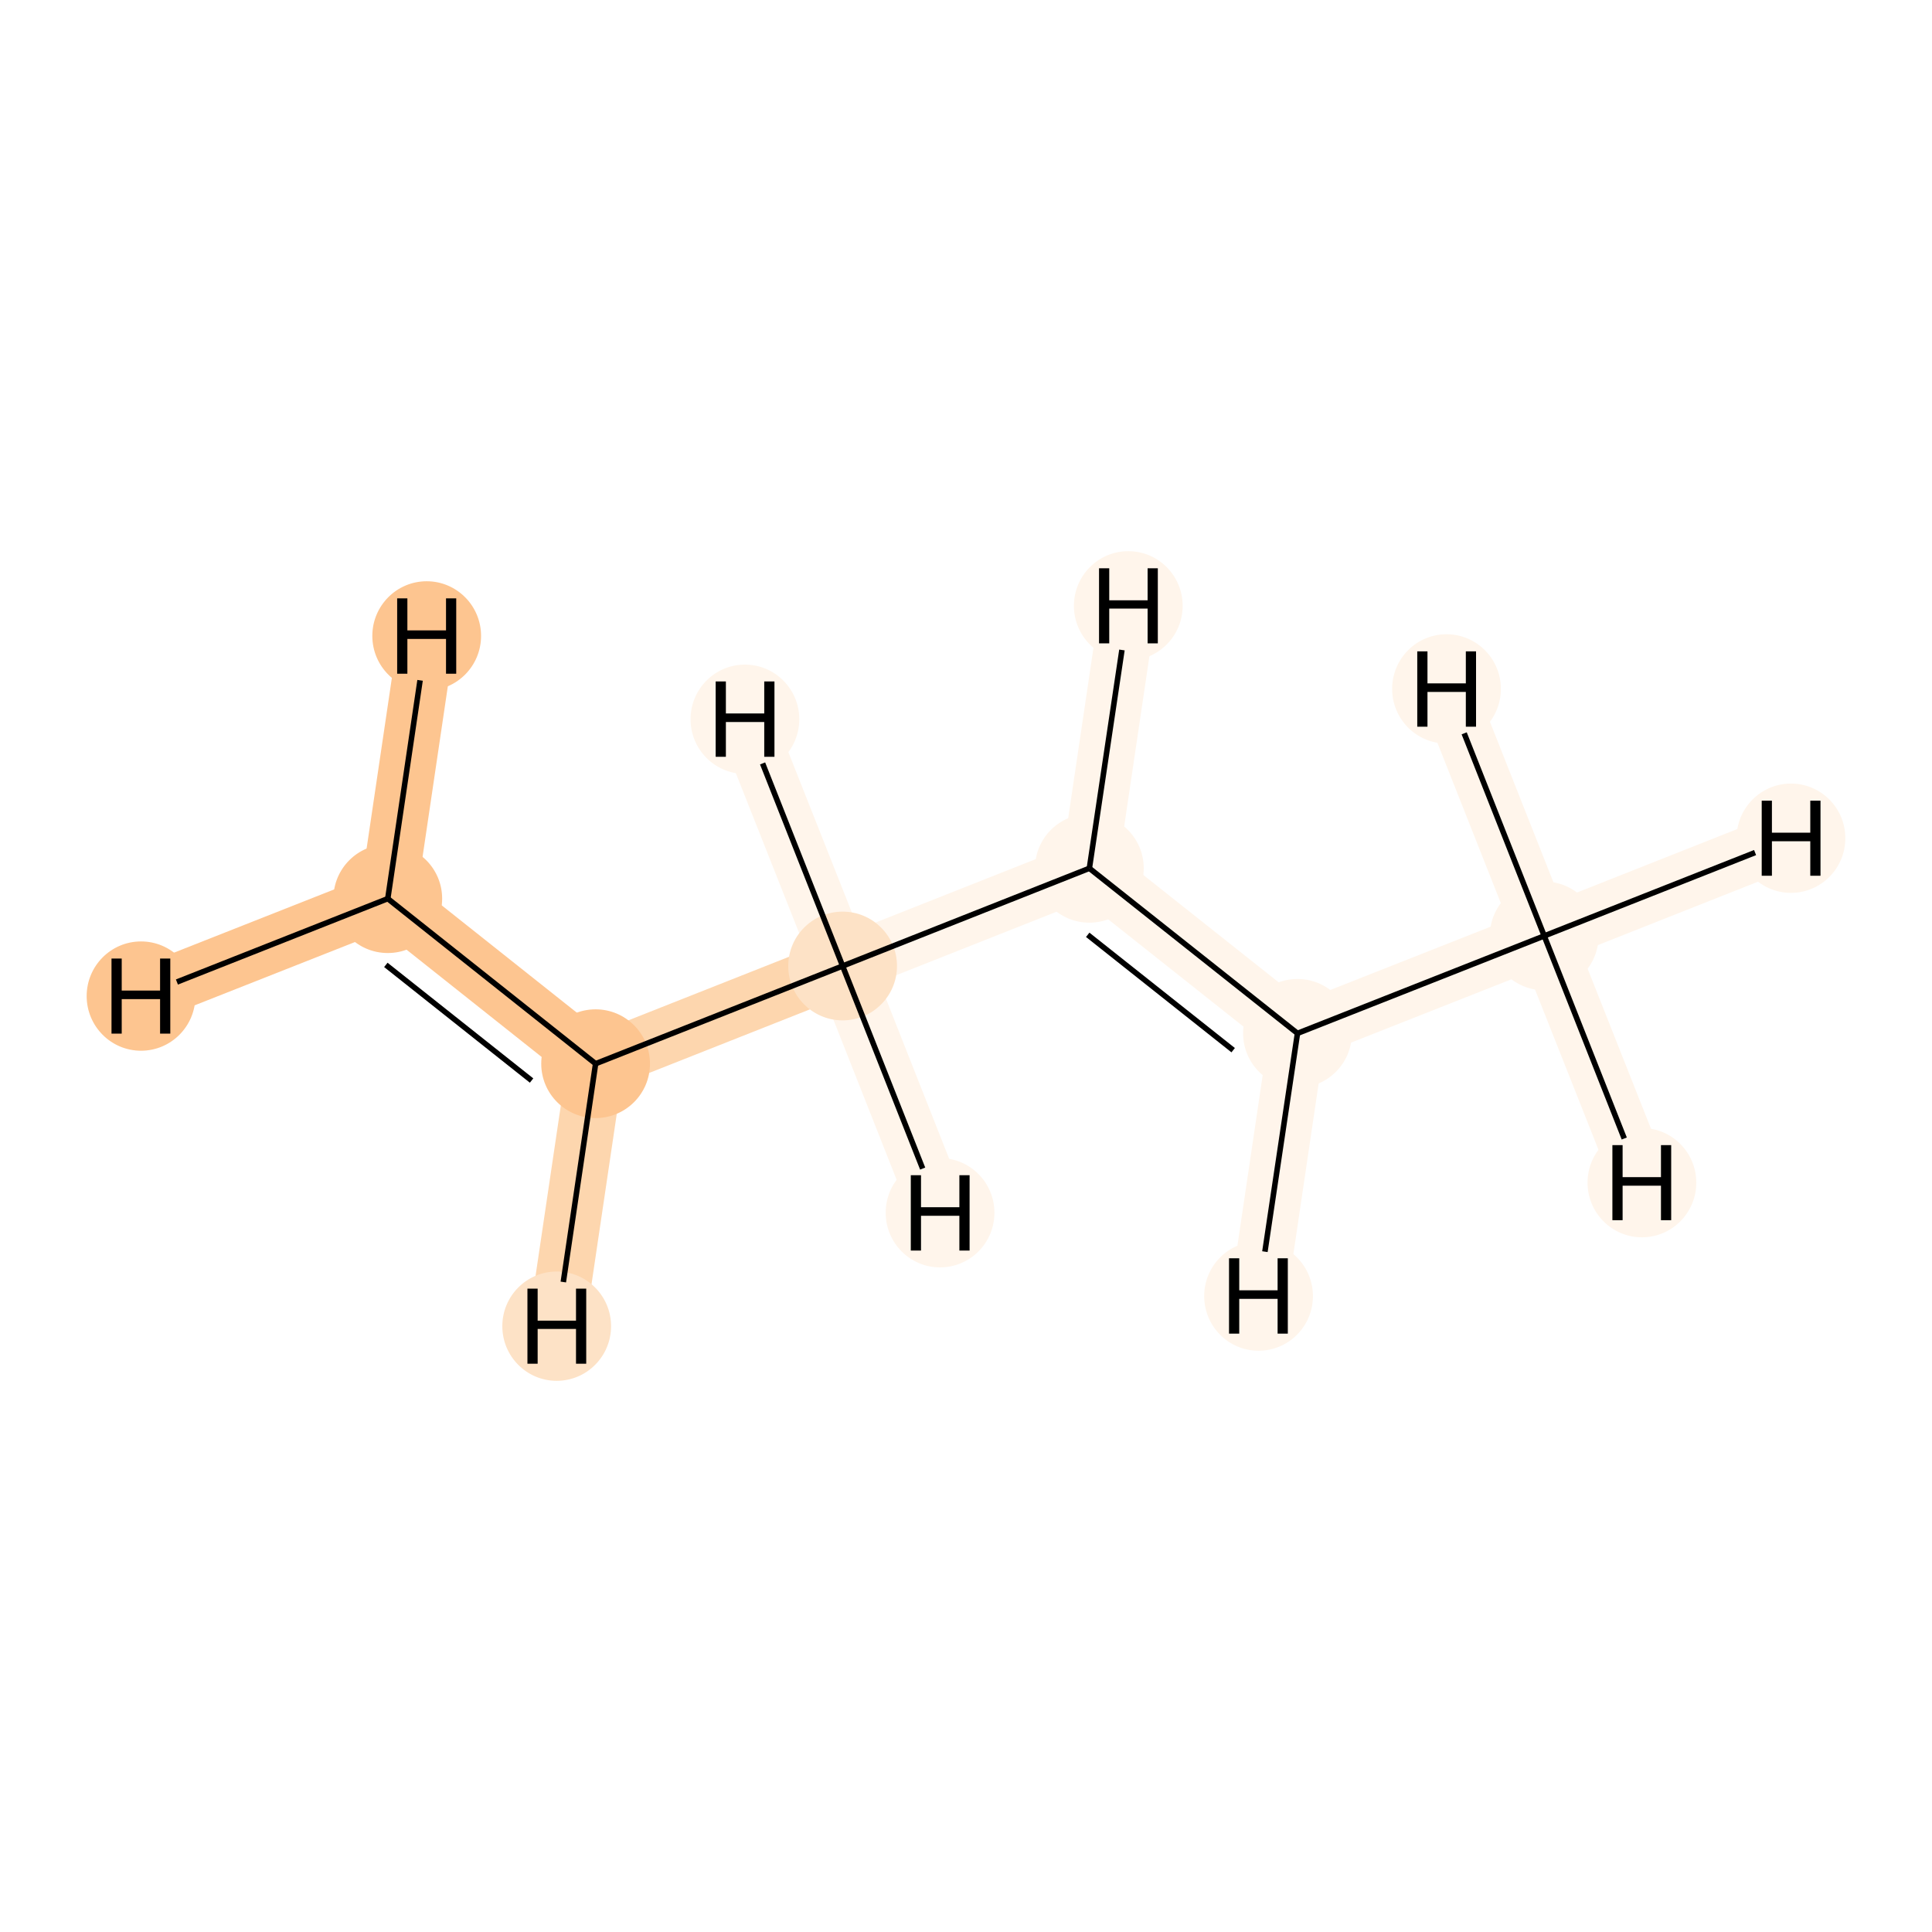 <?xml version='1.0' encoding='iso-8859-1'?>
<svg version='1.1' baseProfile='full'
              xmlns='http://www.w3.org/2000/svg'
                      xmlns:rdkit='http://www.rdkit.org/xml'
                      xmlns:xlink='http://www.w3.org/1999/xlink'
                  xml:space='preserve'
width='700px' height='700px' viewBox='0 0 700 700'>
<!-- END OF HEADER -->
<rect style='opacity:1.0;fill:#FFFFFF;stroke:none' width='700.0' height='700.0' x='0.0' y='0.0'> </rect>
<path d='M 140.5,325.6 L 215.8,385.4' style='fill:none;fill-rule:evenodd;stroke:#FDC590;stroke-width:20.5px;stroke-linecap:butt;stroke-linejoin:miter;stroke-opacity:1' />
<path d='M 140.5,325.6 L 51.1,360.9' style='fill:none;fill-rule:evenodd;stroke:#FDC590;stroke-width:20.5px;stroke-linecap:butt;stroke-linejoin:miter;stroke-opacity:1' />
<path d='M 140.5,325.6 L 154.6,230.4' style='fill:none;fill-rule:evenodd;stroke:#FDC590;stroke-width:20.5px;stroke-linecap:butt;stroke-linejoin:miter;stroke-opacity:1' />
<path d='M 215.8,385.4 L 305.3,350.0' style='fill:none;fill-rule:evenodd;stroke:#FDD6AE;stroke-width:20.5px;stroke-linecap:butt;stroke-linejoin:miter;stroke-opacity:1' />
<path d='M 215.8,385.4 L 201.7,480.5' style='fill:none;fill-rule:evenodd;stroke:#FDD6AE;stroke-width:20.5px;stroke-linecap:butt;stroke-linejoin:miter;stroke-opacity:1' />
<path d='M 305.3,350.0 L 394.7,314.6' style='fill:none;fill-rule:evenodd;stroke:#FFF5EB;stroke-width:20.5px;stroke-linecap:butt;stroke-linejoin:miter;stroke-opacity:1' />
<path d='M 305.3,350.0 L 269.9,260.6' style='fill:none;fill-rule:evenodd;stroke:#FFF5EB;stroke-width:20.5px;stroke-linecap:butt;stroke-linejoin:miter;stroke-opacity:1' />
<path d='M 305.3,350.0 L 340.6,439.4' style='fill:none;fill-rule:evenodd;stroke:#FFF5EB;stroke-width:20.5px;stroke-linecap:butt;stroke-linejoin:miter;stroke-opacity:1' />
<path d='M 394.7,314.6 L 470.1,374.4' style='fill:none;fill-rule:evenodd;stroke:#FFF5EB;stroke-width:20.5px;stroke-linecap:butt;stroke-linejoin:miter;stroke-opacity:1' />
<path d='M 394.7,314.6 L 408.8,219.5' style='fill:none;fill-rule:evenodd;stroke:#FFF5EB;stroke-width:20.5px;stroke-linecap:butt;stroke-linejoin:miter;stroke-opacity:1' />
<path d='M 470.1,374.4 L 559.5,339.1' style='fill:none;fill-rule:evenodd;stroke:#FFF5EB;stroke-width:20.5px;stroke-linecap:butt;stroke-linejoin:miter;stroke-opacity:1' />
<path d='M 470.1,374.4 L 456.0,469.6' style='fill:none;fill-rule:evenodd;stroke:#FFF5EB;stroke-width:20.5px;stroke-linecap:butt;stroke-linejoin:miter;stroke-opacity:1' />
<path d='M 559.5,339.1 L 594.9,428.5' style='fill:none;fill-rule:evenodd;stroke:#FFF5EB;stroke-width:20.5px;stroke-linecap:butt;stroke-linejoin:miter;stroke-opacity:1' />
<path d='M 559.5,339.1 L 524.1,249.6' style='fill:none;fill-rule:evenodd;stroke:#FFF5EB;stroke-width:20.5px;stroke-linecap:butt;stroke-linejoin:miter;stroke-opacity:1' />
<path d='M 559.5,339.1 L 648.9,303.7' style='fill:none;fill-rule:evenodd;stroke:#FFF5EB;stroke-width:20.5px;stroke-linecap:butt;stroke-linejoin:miter;stroke-opacity:1' />
<ellipse cx='140.5' cy='325.6' rx='19.2' ry='19.2'  style='fill:#FDC590;fill-rule:evenodd;stroke:#FDC590;stroke-width:1.0px;stroke-linecap:butt;stroke-linejoin:miter;stroke-opacity:1' />
<ellipse cx='215.8' cy='385.4' rx='19.2' ry='19.2'  style='fill:#FDC590;fill-rule:evenodd;stroke:#FDC590;stroke-width:1.0px;stroke-linecap:butt;stroke-linejoin:miter;stroke-opacity:1' />
<ellipse cx='305.3' cy='350.0' rx='19.2' ry='19.2'  style='fill:#FDE2C6;fill-rule:evenodd;stroke:#FDE2C6;stroke-width:1.0px;stroke-linecap:butt;stroke-linejoin:miter;stroke-opacity:1' />
<ellipse cx='394.7' cy='314.6' rx='19.2' ry='19.2'  style='fill:#FFF5EB;fill-rule:evenodd;stroke:#FFF5EB;stroke-width:1.0px;stroke-linecap:butt;stroke-linejoin:miter;stroke-opacity:1' />
<ellipse cx='470.1' cy='374.4' rx='19.2' ry='19.2'  style='fill:#FFF5EB;fill-rule:evenodd;stroke:#FFF5EB;stroke-width:1.0px;stroke-linecap:butt;stroke-linejoin:miter;stroke-opacity:1' />
<ellipse cx='559.5' cy='339.1' rx='19.2' ry='19.2'  style='fill:#FFF5EB;fill-rule:evenodd;stroke:#FFF5EB;stroke-width:1.0px;stroke-linecap:butt;stroke-linejoin:miter;stroke-opacity:1' />
<ellipse cx='51.1' cy='360.9' rx='19.2' ry='19.3'  style='fill:#FDC590;fill-rule:evenodd;stroke:#FDC590;stroke-width:1.0px;stroke-linecap:butt;stroke-linejoin:miter;stroke-opacity:1' />
<ellipse cx='154.6' cy='230.4' rx='19.2' ry='19.3'  style='fill:#FDC590;fill-rule:evenodd;stroke:#FDC590;stroke-width:1.0px;stroke-linecap:butt;stroke-linejoin:miter;stroke-opacity:1' />
<ellipse cx='201.7' cy='480.5' rx='19.2' ry='19.3'  style='fill:#FDE2C6;fill-rule:evenodd;stroke:#FDE2C6;stroke-width:1.0px;stroke-linecap:butt;stroke-linejoin:miter;stroke-opacity:1' />
<ellipse cx='269.9' cy='260.6' rx='19.2' ry='19.3'  style='fill:#FFF5EB;fill-rule:evenodd;stroke:#FFF5EB;stroke-width:1.0px;stroke-linecap:butt;stroke-linejoin:miter;stroke-opacity:1' />
<ellipse cx='340.6' cy='439.4' rx='19.2' ry='19.3'  style='fill:#FFF5EB;fill-rule:evenodd;stroke:#FFF5EB;stroke-width:1.0px;stroke-linecap:butt;stroke-linejoin:miter;stroke-opacity:1' />
<ellipse cx='408.8' cy='219.5' rx='19.2' ry='19.3'  style='fill:#FFF5EB;fill-rule:evenodd;stroke:#FFF5EB;stroke-width:1.0px;stroke-linecap:butt;stroke-linejoin:miter;stroke-opacity:1' />
<ellipse cx='456.0' cy='469.6' rx='19.2' ry='19.3'  style='fill:#FFF5EB;fill-rule:evenodd;stroke:#FFF5EB;stroke-width:1.0px;stroke-linecap:butt;stroke-linejoin:miter;stroke-opacity:1' />
<ellipse cx='594.9' cy='428.5' rx='19.2' ry='19.3'  style='fill:#FFF5EB;fill-rule:evenodd;stroke:#FFF5EB;stroke-width:1.0px;stroke-linecap:butt;stroke-linejoin:miter;stroke-opacity:1' />
<ellipse cx='524.1' cy='249.6' rx='19.2' ry='19.3'  style='fill:#FFF5EB;fill-rule:evenodd;stroke:#FFF5EB;stroke-width:1.0px;stroke-linecap:butt;stroke-linejoin:miter;stroke-opacity:1' />
<ellipse cx='648.9' cy='303.7' rx='19.2' ry='19.3'  style='fill:#FFF5EB;fill-rule:evenodd;stroke:#FFF5EB;stroke-width:1.0px;stroke-linecap:butt;stroke-linejoin:miter;stroke-opacity:1' />
<path class='bond-0 atom-0 atom-1' d='M 140.5,325.6 L 215.8,385.4' style='fill:none;fill-rule:evenodd;stroke:#000000;stroke-width:2.0px;stroke-linecap:butt;stroke-linejoin:miter;stroke-opacity:1' />
<path class='bond-0 atom-0 atom-1' d='M 139.8,349.6 L 192.6,391.5' style='fill:none;fill-rule:evenodd;stroke:#000000;stroke-width:2.0px;stroke-linecap:butt;stroke-linejoin:miter;stroke-opacity:1' />
<path class='bond-5 atom-0 atom-6' d='M 140.5,325.6 L 64.1,355.8' style='fill:none;fill-rule:evenodd;stroke:#000000;stroke-width:2.0px;stroke-linecap:butt;stroke-linejoin:miter;stroke-opacity:1' />
<path class='bond-6 atom-0 atom-7' d='M 140.5,325.6 L 152.2,246.5' style='fill:none;fill-rule:evenodd;stroke:#000000;stroke-width:2.0px;stroke-linecap:butt;stroke-linejoin:miter;stroke-opacity:1' />
<path class='bond-1 atom-1 atom-2' d='M 215.8,385.4 L 305.3,350.0' style='fill:none;fill-rule:evenodd;stroke:#000000;stroke-width:2.0px;stroke-linecap:butt;stroke-linejoin:miter;stroke-opacity:1' />
<path class='bond-7 atom-1 atom-8' d='M 215.8,385.4 L 204.1,464.5' style='fill:none;fill-rule:evenodd;stroke:#000000;stroke-width:2.0px;stroke-linecap:butt;stroke-linejoin:miter;stroke-opacity:1' />
<path class='bond-2 atom-2 atom-3' d='M 305.3,350.0 L 394.7,314.6' style='fill:none;fill-rule:evenodd;stroke:#000000;stroke-width:2.0px;stroke-linecap:butt;stroke-linejoin:miter;stroke-opacity:1' />
<path class='bond-8 atom-2 atom-9' d='M 305.3,350.0 L 276.3,276.6' style='fill:none;fill-rule:evenodd;stroke:#000000;stroke-width:2.0px;stroke-linecap:butt;stroke-linejoin:miter;stroke-opacity:1' />
<path class='bond-9 atom-2 atom-10' d='M 305.3,350.0 L 334.3,423.4' style='fill:none;fill-rule:evenodd;stroke:#000000;stroke-width:2.0px;stroke-linecap:butt;stroke-linejoin:miter;stroke-opacity:1' />
<path class='bond-3 atom-3 atom-4' d='M 394.7,314.6 L 470.1,374.4' style='fill:none;fill-rule:evenodd;stroke:#000000;stroke-width:2.0px;stroke-linecap:butt;stroke-linejoin:miter;stroke-opacity:1' />
<path class='bond-3 atom-3 atom-4' d='M 394.1,338.7 L 446.8,380.5' style='fill:none;fill-rule:evenodd;stroke:#000000;stroke-width:2.0px;stroke-linecap:butt;stroke-linejoin:miter;stroke-opacity:1' />
<path class='bond-10 atom-3 atom-11' d='M 394.7,314.6 L 406.5,235.5' style='fill:none;fill-rule:evenodd;stroke:#000000;stroke-width:2.0px;stroke-linecap:butt;stroke-linejoin:miter;stroke-opacity:1' />
<path class='bond-4 atom-4 atom-5' d='M 470.1,374.4 L 559.5,339.1' style='fill:none;fill-rule:evenodd;stroke:#000000;stroke-width:2.0px;stroke-linecap:butt;stroke-linejoin:miter;stroke-opacity:1' />
<path class='bond-11 atom-4 atom-12' d='M 470.1,374.4 L 458.3,453.5' style='fill:none;fill-rule:evenodd;stroke:#000000;stroke-width:2.0px;stroke-linecap:butt;stroke-linejoin:miter;stroke-opacity:1' />
<path class='bond-12 atom-5 atom-13' d='M 559.5,339.1 L 588.5,412.5' style='fill:none;fill-rule:evenodd;stroke:#000000;stroke-width:2.0px;stroke-linecap:butt;stroke-linejoin:miter;stroke-opacity:1' />
<path class='bond-13 atom-5 atom-14' d='M 559.5,339.1 L 530.5,265.7' style='fill:none;fill-rule:evenodd;stroke:#000000;stroke-width:2.0px;stroke-linecap:butt;stroke-linejoin:miter;stroke-opacity:1' />
<path class='bond-14 atom-5 atom-15' d='M 559.5,339.1 L 635.9,308.9' style='fill:none;fill-rule:evenodd;stroke:#000000;stroke-width:2.0px;stroke-linecap:butt;stroke-linejoin:miter;stroke-opacity:1' />
<path  class='atom-6' d='M 40.4 347.3
L 44.1 347.3
L 44.1 358.9
L 58.0 358.9
L 58.0 347.3
L 61.7 347.3
L 61.7 374.5
L 58.0 374.5
L 58.0 362.0
L 44.1 362.0
L 44.1 374.5
L 40.4 374.5
L 40.4 347.3
' fill='#000000'/>
<path  class='atom-7' d='M 143.9 216.8
L 147.6 216.8
L 147.6 228.4
L 161.6 228.4
L 161.6 216.8
L 165.3 216.8
L 165.3 244.1
L 161.6 244.1
L 161.6 231.5
L 147.6 231.5
L 147.6 244.1
L 143.9 244.1
L 143.9 216.8
' fill='#000000'/>
<path  class='atom-8' d='M 191.1 466.9
L 194.8 466.9
L 194.8 478.5
L 208.7 478.5
L 208.7 466.9
L 212.4 466.9
L 212.4 494.1
L 208.7 494.1
L 208.7 481.5
L 194.8 481.5
L 194.8 494.1
L 191.1 494.1
L 191.1 466.9
' fill='#000000'/>
<path  class='atom-9' d='M 259.3 246.9
L 263.0 246.9
L 263.0 258.5
L 276.9 258.5
L 276.9 246.9
L 280.6 246.9
L 280.6 274.2
L 276.9 274.2
L 276.9 261.6
L 263.0 261.6
L 263.0 274.2
L 259.3 274.2
L 259.3 246.9
' fill='#000000'/>
<path  class='atom-10' d='M 330.0 425.8
L 333.7 425.8
L 333.7 437.4
L 347.6 437.4
L 347.6 425.8
L 351.3 425.8
L 351.3 453.1
L 347.6 453.1
L 347.6 440.5
L 333.7 440.5
L 333.7 453.1
L 330.0 453.1
L 330.0 425.8
' fill='#000000'/>
<path  class='atom-11' d='M 398.2 205.9
L 401.9 205.9
L 401.9 217.5
L 415.8 217.5
L 415.8 205.9
L 419.5 205.9
L 419.5 233.1
L 415.8 233.1
L 415.8 220.5
L 401.9 220.5
L 401.9 233.1
L 398.2 233.1
L 398.2 205.9
' fill='#000000'/>
<path  class='atom-12' d='M 445.3 455.9
L 449.0 455.9
L 449.0 467.5
L 462.9 467.5
L 462.9 455.9
L 466.6 455.9
L 466.6 483.2
L 462.9 483.2
L 462.9 470.6
L 449.0 470.6
L 449.0 483.2
L 445.3 483.2
L 445.3 455.9
' fill='#000000'/>
<path  class='atom-13' d='M 584.2 414.9
L 587.9 414.9
L 587.9 426.5
L 601.8 426.5
L 601.8 414.9
L 605.5 414.9
L 605.5 442.1
L 601.8 442.1
L 601.8 429.6
L 587.9 429.6
L 587.9 442.1
L 584.2 442.1
L 584.2 414.9
' fill='#000000'/>
<path  class='atom-14' d='M 513.5 236.0
L 517.2 236.0
L 517.2 247.6
L 531.1 247.6
L 531.1 236.0
L 534.8 236.0
L 534.8 263.3
L 531.1 263.3
L 531.1 250.7
L 517.2 250.7
L 517.2 263.3
L 513.5 263.3
L 513.5 236.0
' fill='#000000'/>
<path  class='atom-15' d='M 638.3 290.1
L 642.0 290.1
L 642.0 301.7
L 655.9 301.7
L 655.9 290.1
L 659.6 290.1
L 659.6 317.3
L 655.9 317.3
L 655.9 304.8
L 642.0 304.8
L 642.0 317.3
L 638.3 317.3
L 638.3 290.1
' fill='#000000'/>
</svg>
